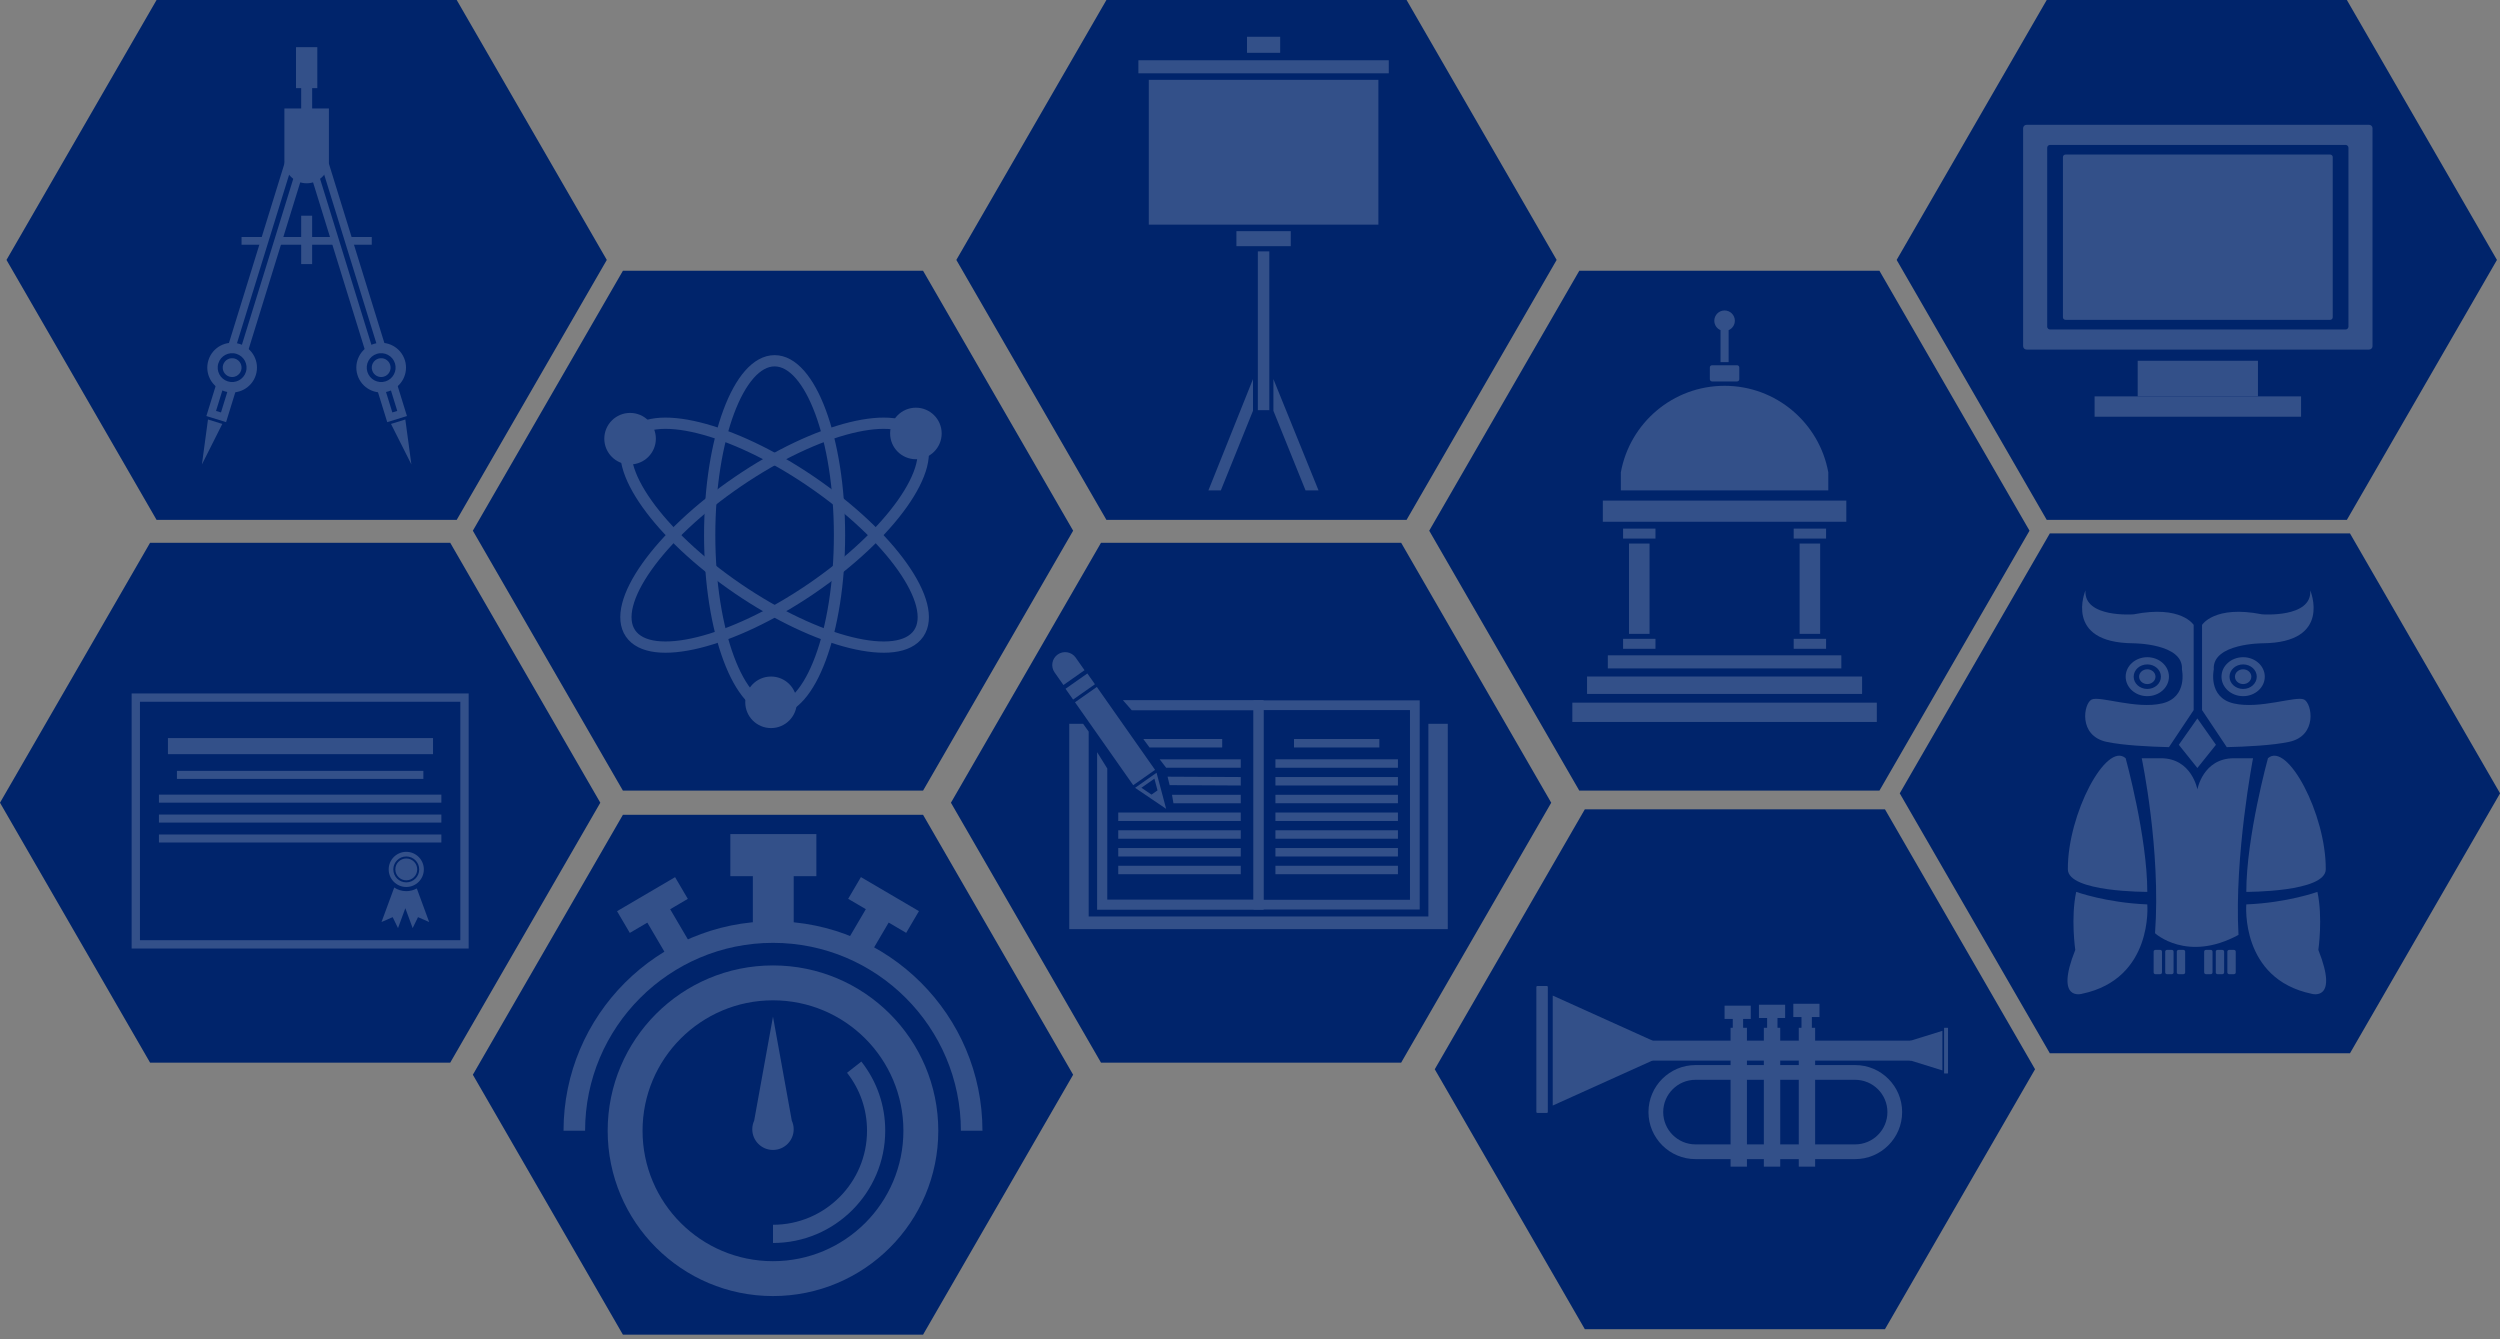 <svg width="407" height="218" viewBox="0 0 407 218" fill="none" xmlns="http://www.w3.org/2000/svg">
<rect x="0" y="0" width="407" height="218" fill="#808080" stroke="none"/>
<path d="M257.108 128.715L232.676 86.398L257.108 44.08H305.972L330.406 86.398L305.972 128.715H257.108Z" fill="#00246B"/>
<path d="M101.41 128.715L76.98 86.398L101.41 44.08H150.274L174.707 86.398L150.274 128.715H101.41Z" fill="#00246B"/>
<path d="M101.41 217.284L76.98 174.966L101.41 132.649H150.274L174.707 174.966L150.274 217.284H101.41Z" fill="#00246B"/>
<path d="M258.009 216.391L233.578 174.074L258.009 131.758H306.873L331.306 174.074L306.873 216.391H258.009Z" fill="#00246B"/>
<path d="M333.712 171.473L309.279 129.156L333.712 86.839H382.577L407.01 129.156L382.577 171.473H333.712Z" fill="#00246B"/>
<path d="M24.433 172.999L0 130.683L24.433 88.365H73.297L97.73 130.683L73.297 172.999H24.433Z" fill="#00246B"/>
<path d="M180.125 84.635L155.693 42.317L180.125 0H228.99L253.423 42.317L228.99 84.635H180.125Z" fill="#00246B"/>
<path d="M25.489 84.635L1.057 42.317L25.489 0H74.353L98.787 42.317L74.353 84.635H25.489Z" fill="#00246B"/>
<path d="M179.243 172.999L154.812 130.683L179.243 88.365H228.108L252.54 130.683L228.108 172.999H179.243Z" fill="#00246B"/>
<path d="M333.208 84.635L308.775 42.317L333.208 0H382.071L406.504 42.317L382.071 84.635H333.208Z" fill="#00246B"/>
<g opacity="0.2">
<path d="M357.13 115.603V101.734C357.13 101.734 355.117 98.47 347.365 100.012C347.365 100.012 339.214 100.646 339.513 96.115C339.513 96.115 335.891 104.635 347.266 104.726C347.266 104.726 355.519 104.726 355.218 108.986C355.218 108.986 356.225 113.519 351.997 114.515C347.769 115.512 341.83 113.246 340.522 113.882C339.214 114.515 338.307 119.773 342.938 120.771C345.612 121.346 349.932 121.56 353.105 121.636L357.13 115.603Z" fill="white"/>
<path d="M358.493 115.603V101.734C358.493 101.734 360.506 98.47 368.258 100.012C368.258 100.012 376.411 100.646 376.11 96.115C376.11 96.115 379.733 104.635 368.357 104.726C368.357 104.726 360.102 104.726 360.405 108.986C360.405 108.986 359.399 113.519 363.626 114.515C367.854 115.512 373.793 113.246 375.101 113.882C376.411 114.515 377.316 119.773 372.685 120.771C370.012 121.346 365.693 121.56 362.519 121.636L358.493 115.603Z" fill="white"/>
<path d="M349.58 106.992C347.635 106.992 346.058 108.411 346.058 110.164C346.058 111.916 347.635 113.335 349.58 113.335C351.526 113.335 353.105 111.916 353.105 110.164C353.105 108.411 351.526 106.992 349.58 106.992ZM349.58 112.161C348.356 112.161 347.362 111.267 347.362 110.164C347.362 109.059 348.356 108.166 349.58 108.166C350.807 108.166 351.799 109.059 351.799 110.164C351.799 111.267 350.807 112.161 349.58 112.161Z" fill="white"/>
<path d="M350.914 110.164C350.914 110.827 350.32 111.366 349.58 111.366C348.845 111.366 348.246 110.826 348.246 110.164C348.246 109.499 348.845 108.961 349.58 108.961C350.32 108.961 350.914 109.5 350.914 110.164Z" fill="white"/>
<path d="M365.182 106.992C363.236 106.992 361.659 108.411 361.659 110.164C361.659 111.916 363.236 113.335 365.182 113.335C367.127 113.335 368.707 111.916 368.707 110.164C368.707 108.411 367.127 106.992 365.182 106.992ZM365.182 112.161C363.957 112.161 362.963 111.267 362.963 110.164C362.963 109.059 363.957 108.166 365.182 108.166C366.409 108.166 367.401 109.059 367.401 110.164C367.401 111.267 366.409 112.161 365.182 112.161Z" fill="white"/>
<path d="M366.518 110.164C366.518 110.827 365.919 111.366 365.182 111.366C364.444 111.366 363.848 110.826 363.848 110.164C363.848 109.499 364.444 108.961 365.182 108.961C365.919 108.961 366.518 109.5 366.518 110.164Z" fill="white"/>
<path d="M357.733 116.962L354.71 121.254L357.733 125.029L360.757 121.254L357.733 116.962Z" fill="white"/>
<path d="M364.427 152.199C363.722 139.419 366.793 123.442 366.793 123.442H363.672C358.64 123.442 357.734 128.519 357.734 128.519C357.734 128.519 356.829 123.442 351.797 123.442H348.674C348.674 123.442 351.822 138.399 350.839 151.927C350.839 151.927 356.046 156.754 364.427 152.199Z" fill="white"/>
<path d="M346.057 123.442C346.057 123.442 349.58 136.224 349.58 145.196C349.58 145.196 336.669 145.26 336.647 141.526C336.589 132.552 342.919 120.638 346.057 123.442Z" fill="white"/>
<path d="M338.005 145.196C338.005 145.196 342.874 146.964 349.579 147.236C349.579 147.236 350.612 159.337 338.964 161.784C338.964 161.784 334.456 163.178 337.853 154.645C337.853 154.645 337.098 149.41 338.005 145.196Z" fill="white"/>
<path d="M369.222 123.442C369.222 123.442 365.699 136.224 365.699 145.196C365.699 145.196 378.612 145.26 378.634 141.526C378.692 132.552 372.362 120.638 369.222 123.442Z" fill="white"/>
<path d="M377.276 145.196C377.276 145.196 372.407 146.964 365.699 147.236C365.699 147.236 364.668 159.337 376.314 161.784C376.314 161.784 380.825 163.178 377.428 154.645C377.428 154.645 378.182 149.41 377.276 145.196Z" fill="white"/>
<path d="M351.969 158.325C351.969 158.475 351.837 158.597 351.668 158.597H350.914C350.749 158.597 350.612 158.475 350.612 158.325V154.911C350.612 154.76 350.749 154.639 350.914 154.639H351.668C351.837 154.639 351.969 154.76 351.969 154.911V158.325Z" fill="white"/>
<path d="M353.857 158.325C353.857 158.475 353.723 158.597 353.556 158.597H352.802C352.635 158.597 352.498 158.475 352.498 158.325V154.911C352.498 154.76 352.635 154.639 352.802 154.639H353.556C353.723 154.639 353.857 154.76 353.857 154.911V158.325Z" fill="white"/>
<path d="M355.745 158.325C355.745 158.475 355.61 158.597 355.444 158.597H354.689C354.522 158.597 354.386 158.475 354.386 158.325V154.911C354.386 154.76 354.522 154.639 354.689 154.639H355.444C355.61 154.639 355.745 154.76 355.745 154.911V158.325Z" fill="white"/>
<path d="M360.199 158.325C360.199 158.475 360.065 158.597 359.898 158.597H359.141C358.975 158.597 358.838 158.475 358.838 158.325V154.911C358.838 154.76 358.975 154.639 359.141 154.639H359.898C360.065 154.639 360.199 154.76 360.199 154.911V158.325Z" fill="white"/>
<path d="M362.088 158.325C362.088 158.475 361.953 158.597 361.786 158.597H361.03C360.863 158.597 360.729 158.475 360.729 158.325V154.911C360.729 154.76 360.863 154.639 361.03 154.639H361.786C361.953 154.639 362.088 154.76 362.088 154.911V158.325Z" fill="white"/>
<path d="M363.976 158.325C363.976 158.475 363.839 158.597 363.672 158.597H362.918C362.751 158.597 362.614 158.475 362.614 158.325V154.911C362.614 154.76 362.751 154.639 362.918 154.639H363.672C363.839 154.639 363.976 154.76 363.976 154.911V158.325Z" fill="white"/>
</g>
<g opacity="0.2">
<path d="M251.985 181.03C251.985 181.112 251.926 181.182 251.851 181.182H250.254C250.181 181.182 250.119 181.113 250.119 181.03V160.675C250.119 160.592 250.181 160.524 250.254 160.524H251.851C251.926 160.524 251.985 160.591 251.985 160.675V181.03Z" fill="white"/>
<path d="M269.036 172.647L252.784 179.983V162.078L269.036 169.415V172.647Z" fill="white"/>
<path d="M311.194 169.415H268.771V172.666H311.194V169.415Z" fill="white"/>
<path d="M316.499 167.375C316.499 167.347 316.52 167.322 316.544 167.322H317.089C317.116 167.322 317.136 167.346 317.136 167.375V174.706C317.136 174.736 317.116 174.759 317.089 174.759H316.544C316.52 174.759 316.499 174.737 316.499 174.706V167.375Z" fill="white"/>
<path d="M310.664 169.543L316.224 167.818V174.264L310.664 172.538V169.543Z" fill="white"/>
<path d="M302.015 188.705H276.028C271.806 188.705 268.371 185.27 268.371 181.048C268.371 176.826 271.806 173.393 276.028 173.393H302.015C306.236 173.393 309.669 176.826 309.669 181.048C309.669 185.27 306.236 188.705 302.015 188.705ZM276.028 175.792C273.129 175.792 270.771 178.149 270.771 181.048C270.771 183.947 273.129 186.306 276.028 186.306H302.015C304.914 186.306 307.271 183.947 307.271 181.048C307.271 178.149 304.914 175.792 302.015 175.792H276.028Z" fill="white"/>
<path d="M283.781 164.702H282.094V168.401H283.781V164.702Z" fill="white"/>
<path d="M285.024 163.724H280.76V165.884H285.024V163.724Z" fill="white"/>
<path d="M289.376 164.545H287.688V168.245H289.376V164.545Z" fill="white"/>
<path d="M290.619 163.569H286.356V165.729H290.619V163.569Z" fill="white"/>
<path d="M294.97 164.39H293.283V168.089H294.97V164.39Z" fill="white"/>
<path d="M296.213 163.412H291.951V165.574H296.213V163.412Z" fill="white"/>
<path d="M284.401 167.322H281.738V189.931H284.401V167.322Z" fill="white"/>
<path d="M289.821 167.322H287.155V189.931H289.821V167.322Z" fill="white"/>
<path d="M295.505 167.322H292.84V189.931H295.505V167.322Z" fill="white"/>
</g>
<g opacity="0.2">
<path d="M75.621 113.571H22.108V153.742H75.621V113.571Z" stroke="white" stroke-width="1.354" stroke-miterlimit="10"/>
<path d="M70.495 120.16H27.341V122.776H70.495V120.16Z" fill="white"/>
<path d="M68.925 125.497H28.805V126.804H68.925V125.497Z" fill="white"/>
<path d="M71.854 129.366H25.876V130.674H71.854V129.366Z" fill="white"/>
<path d="M71.854 132.61H25.876V133.918H71.854V132.61Z" fill="white"/>
<path d="M71.854 135.854H25.876V137.161H71.854V135.854Z" fill="white"/>
<path d="M66.14 138.678C64.56 138.678 63.279 139.959 63.279 141.54C63.279 143.121 64.561 144.401 66.14 144.401C67.721 144.401 69.002 143.121 69.002 141.54C69.002 139.959 67.721 138.678 66.14 138.678ZM66.14 143.649C64.977 143.649 64.031 142.706 64.031 141.541C64.031 140.377 64.977 139.433 66.14 139.433C67.305 139.433 68.248 140.377 68.248 141.541C68.249 142.706 67.305 143.649 66.14 143.649Z" fill="white"/>
<path d="M67.921 141.54C67.921 142.522 67.124 143.319 66.14 143.319C65.158 143.319 64.361 142.522 64.361 141.54C64.361 140.557 65.158 139.76 66.14 139.76C67.124 139.76 67.921 140.557 67.921 141.54Z" fill="white"/>
<path d="M67.855 144.637C67.348 144.919 66.763 145.08 66.139 145.08C65.414 145.08 64.741 144.861 64.179 144.488L62.111 150.106L63.928 149.313L64.796 151.094L65.989 147.856L67.181 151.094L68.051 149.313L69.868 150.106L67.855 144.637Z" fill="white"/>
</g>
<g opacity="0.2">
<path d="M305.546 114.392H255.975V117.534H305.546V114.392Z" fill="white"/>
<path d="M303.148 110.135H258.372V112.973H303.148V110.135Z" fill="white"/>
<path d="M299.768 106.687H261.753V108.816H299.768V106.687Z" fill="white"/>
<path d="M268.547 88.491H265.201V103.191H268.547V88.491Z" fill="white"/>
<path d="M269.51 104H264.237V105.624H269.51V104Z" fill="white"/>
<path d="M269.51 86.057H264.237V87.679H269.51V86.057Z" fill="white"/>
<path d="M296.322 88.491H292.977V103.191H296.322V88.491Z" fill="white"/>
<path d="M297.286 104H292.013V105.624H297.286V104Z" fill="white"/>
<path d="M297.286 86.057H292.013V87.679H297.286V86.057Z" fill="white"/>
<path d="M300.579 81.495H260.939V84.943H300.579V81.495Z" fill="white"/>
<path d="M297.648 76.9C296.197 68.888 289.19 62.809 280.76 62.809C272.329 62.809 265.324 68.888 263.873 76.9V79.84H297.647V76.9H297.648Z" fill="white"/>
<path d="M283.157 61.738C283.157 61.936 282.996 62.099 282.796 62.099H278.723C278.526 62.099 278.362 61.937 278.362 61.738V59.822C278.362 59.622 278.525 59.462 278.723 59.462H282.796C282.995 59.462 283.157 59.621 283.157 59.822V61.738Z" fill="white"/>
<path d="M282.434 52.214C282.434 51.29 281.684 50.542 280.76 50.542C279.839 50.542 279.088 51.29 279.088 52.214C279.088 52.904 279.505 53.496 280.103 53.751V58.957H281.421V53.751C282.014 53.495 282.434 52.904 282.434 52.214Z" fill="white"/>
</g>
<g opacity="0.2">
<path d="M125.841 157.172C110.978 157.172 98.929 169.222 98.929 184.087C98.929 198.949 110.978 210.999 125.841 210.999C140.706 210.999 152.755 198.949 152.755 184.087C152.755 169.222 140.706 157.172 125.841 157.172ZM125.841 205.32C114.114 205.32 104.608 195.812 104.608 184.087C104.608 172.36 114.114 162.853 125.841 162.853C137.568 162.853 147.074 172.36 147.074 184.087C147.075 195.812 137.569 205.32 125.841 205.32Z" fill="white"/>
<path d="M125.843 202.357V199.393C134.284 199.393 141.152 192.527 141.152 184.086C141.152 180.626 140.028 177.362 137.898 174.648L140.229 172.821C142.772 176.062 144.115 179.956 144.115 184.086C144.115 194.159 135.919 202.357 125.843 202.357Z" fill="white"/>
<path d="M159.944 184.087H156.432C156.432 167.219 142.71 153.496 125.843 153.496C108.977 153.496 95.253 167.219 95.253 184.087H91.743C91.743 165.284 107.04 149.985 125.843 149.985C144.645 149.984 159.944 165.283 159.944 184.087Z" fill="white"/>
<path d="M125.842 165.507L122.777 182.444C122.581 182.869 122.47 183.342 122.47 183.842C122.47 185.702 123.979 187.211 125.841 187.211C127.703 187.211 129.213 185.702 129.213 183.842C129.213 183.342 129.101 182.869 128.905 182.444L125.842 165.507Z" fill="white"/>
<path d="M129.214 137.702H122.563V151.915H129.214V137.702Z" fill="white"/>
<path d="M132.904 135.789H118.898V142.64H132.904V135.789Z" fill="white"/>
<path d="M107.991 146.124L104.273 148.306L108.849 156.101L112.566 153.919L107.991 146.124Z" fill="white"/>
<path d="M109.902 142.799L100.456 148.342L102.532 151.879L111.978 146.336L109.902 142.799Z" fill="white"/>
<path d="M137.488 153.923L140.957 148.014L138.082 146.327L140.158 142.791L149.603 148.333L147.527 151.87L144.675 150.195L141.207 156.104L137.488 153.923Z" fill="white"/>
</g>
<g opacity="0.2">
<path d="M224.402 12.997H187.023V36.572H224.402V12.997Z" fill="white"/>
<path d="M226.092 9.811H185.332V11.935H226.092V9.811Z" fill="white"/>
<path d="M210.136 37.633H201.289V40.077H210.136V37.633Z" fill="white"/>
<path d="M206.645 40.925H204.778V66.775H206.645V40.925Z" fill="white"/>
<path d="M208.412 5.984H203.013V8.599H208.412V5.984Z" fill="white"/>
<path d="M196.726 79.84H198.752L203.987 66.875V61.713L196.726 79.84Z" fill="white"/>
<path d="M214.659 79.84H212.544L207.31 66.875V61.713L214.659 79.84Z" fill="white"/>
</g>
<g opacity="0.2">
<path d="M182.809 113.985L184.253 115.635H204.061V146.451H180.264V125.11L178.611 122.454V148.101H205.711V113.985H182.809Z" fill="white"/>
<path d="M230.335 114.81H204.887V147.276H230.335V114.81Z" stroke="white" stroke-width="1.583" stroke-miterlimit="10"/>
<path d="M232.539 117.837V149.202H177.237V119.102L176.335 117.837H174.073V149.202V151.265H177.237H232.539H235.7V149.202V117.837H232.539Z" fill="white"/>
<path d="M198.972 121.689H187.14L186.136 120.314H198.972V121.689Z" fill="white"/>
<path d="M201.996 124.99H189.85L188.792 123.614H201.996V124.99Z" fill="white"/>
<path d="M201.997 127.88L190.417 127.819L190.082 126.444L201.997 126.503V127.88Z" fill="white"/>
<path d="M201.997 130.767H191.035L190.804 129.392H201.997V130.767Z" fill="white"/>
<path d="M201.997 132.281H182.051V133.656H201.997V132.281Z" fill="white"/>
<path d="M201.997 135.17H182.051V136.545H201.997V135.17Z" fill="white"/>
<path d="M201.997 138.06H182.051V139.435H201.997V138.06Z" fill="white"/>
<path d="M201.997 140.948H182.051V142.323H201.997V140.948Z" fill="white"/>
<path d="M224.558 120.314H210.665V121.689H224.558V120.314Z" fill="white"/>
<path d="M227.585 123.614H207.639V124.99H227.585V123.614Z" fill="white"/>
<path d="M227.585 126.503H207.639V127.879H227.585V126.503Z" fill="white"/>
<path d="M227.585 129.392H207.639V130.767H227.585V129.392Z" fill="white"/>
<path d="M227.585 132.281H207.639V133.656H227.585V132.281Z" fill="white"/>
<path d="M227.585 135.17H207.639V136.545H227.585V135.17Z" fill="white"/>
<path d="M227.585 138.06H207.639V139.435H227.585V138.06Z" fill="white"/>
<path d="M227.585 140.948H207.639V142.323H227.585V140.948Z" fill="white"/>
<path d="M178.565 111.834L175.01 114.33L184.49 127.831L188.045 125.335L178.565 111.834Z" fill="white"/>
<path d="M177.022 109.638L173.467 112.134L174.701 113.891L178.255 111.395L177.022 109.638Z" fill="white"/>
<path d="M175.123 107.06C174.456 106.111 173.146 105.882 172.199 106.548C171.249 107.215 171.021 108.524 171.688 109.472L173.128 111.523L176.563 109.11L175.123 107.06Z" fill="white"/>
<path d="M184.791 128.258L189.85 131.683L188.288 125.804L184.791 128.258ZM187.937 126.766L188.444 128.675L187.466 129.361L185.824 128.249L187.937 126.766Z" fill="white"/>
</g>
<g opacity="0.2">
<path d="M385.688 20.319H329.922C329.615 20.319 329.364 20.568 329.364 20.878V56.354C329.364 56.663 329.615 56.912 329.922 56.912H385.688C385.998 56.912 386.246 56.663 386.246 56.354V20.879C386.246 20.569 385.998 20.319 385.688 20.319ZM382.328 53.184C382.328 53.437 382.112 53.642 381.845 53.642H333.764C333.499 53.642 333.283 53.437 333.283 53.184V24.049C333.283 23.794 333.499 23.59 333.764 23.59H381.845C382.112 23.59 382.328 23.794 382.328 24.049V53.184Z" fill="white"/>
<path d="M379.767 51.663C379.767 51.889 379.573 52.073 379.336 52.073H336.278C336.04 52.073 335.846 51.888 335.846 51.663V25.57C335.846 25.342 336.04 25.158 336.278 25.158H379.336C379.573 25.158 379.767 25.342 379.767 25.57V51.663Z" fill="white"/>
<path d="M367.595 58.734H348.014V64.531H367.595V58.734Z" fill="white"/>
<path d="M374.612 64.53H340.999V67.842H374.612V64.53Z" fill="white"/>
</g>
<g opacity="0.2">
<path d="M136.671 87.125C136.671 102.804 131.941 115.516 126.105 115.516C120.268 115.516 115.537 102.804 115.537 87.125C115.537 71.445 120.268 58.733 126.105 58.733C131.941 58.734 136.671 71.445 136.671 87.125Z" stroke="white" stroke-width="1.833" stroke-miterlimit="10"/>
<path d="M132.056 78.395C145.012 87.228 152.85 98.296 149.563 103.118C146.275 107.939 133.108 104.688 120.152 95.856C107.196 87.024 99.36 75.955 102.647 71.132C105.932 66.311 119.102 69.561 132.056 78.395Z" stroke="white" stroke-width="1.833" stroke-miterlimit="10"/>
<path d="M120.152 78.395C107.196 87.228 99.36 98.296 102.647 103.118C105.932 107.939 119.102 104.688 132.056 95.856C145.012 87.024 152.85 75.955 149.561 71.132C146.275 66.311 133.108 69.561 120.152 78.395Z" stroke="white" stroke-width="1.833" stroke-miterlimit="10"/>
<path d="M153.305 70.568C153.305 72.886 151.424 74.764 149.109 74.764C146.79 74.764 144.912 72.885 144.912 70.568C144.912 68.25 146.791 66.372 149.109 66.372C151.424 66.372 153.305 68.251 153.305 70.568Z" fill="white"/>
<path d="M129.719 114.335C129.719 116.653 127.841 118.532 125.525 118.532C123.206 118.532 121.328 116.653 121.328 114.335C121.328 112.017 123.207 110.14 125.525 110.14C127.841 110.14 129.719 112.018 129.719 114.335Z" fill="white"/>
<path d="M106.774 71.418C106.774 73.736 104.893 75.614 102.577 75.614C100.261 75.614 98.381 73.735 98.381 71.418C98.381 69.1 100.262 67.223 102.577 67.223C104.893 67.222 106.774 69.1 106.774 71.418Z" fill="white"/>
</g>
<g opacity="0.2">
<path d="M43.324 38.583H39.324V39.843H42.908C42.995 39.431 43.127 38.985 43.324 38.583Z" fill="white"/>
<path d="M56.435 38.583C56.46 38.719 56.481 38.855 56.498 38.992C56.607 39.278 56.733 39.561 56.859 39.843H60.523V38.583H56.435Z" fill="white"/>
<path d="M54.112 38.583H45.557C45.459 39.004 45.329 39.449 45.138 39.843H54.586C54.403 39.432 54.242 39.013 54.112 38.583Z" fill="white"/>
<path d="M63.461 62.968L64.675 66.898L63.874 67.147L62.67 63.26C62.242 63.378 61.817 63.426 61.397 63.408L63.041 68.724L66.251 67.731L64.507 62.088C64.253 62.445 63.913 62.746 63.461 62.968Z" fill="white"/>
<path d="M60.631 56.664L51.148 26.009L51.952 25.761L61.406 56.319C61.807 56.188 62.22 56.135 62.639 56.207C62.657 56.21 62.675 56.217 62.694 56.22L52.784 24.186L49.573 25.179L59.544 57.414C59.879 57.145 60.246 56.88 60.631 56.664Z" fill="white"/>
<path d="M60.859 55.986C58.726 56.645 57.531 58.911 58.192 61.043C58.85 63.178 61.116 64.372 63.249 63.712C65.382 63.051 66.576 60.788 65.919 58.654C65.256 56.52 62.993 55.326 60.859 55.986ZM62.748 62.093C61.509 62.477 60.194 61.782 59.811 60.542C59.426 59.303 60.121 57.987 61.361 57.604C62.6 57.221 63.916 57.915 64.299 59.154C64.683 60.393 63.989 61.71 62.748 62.093Z" fill="white"/>
<path d="M63.52 59.395C63.77 60.203 63.318 61.063 62.509 61.312C61.7 61.563 60.84 61.11 60.592 60.3C60.341 59.492 60.793 58.633 61.602 58.383C62.412 58.133 63.269 58.587 63.52 59.395Z" fill="white"/>
<path d="M63.653 69.015L65.987 68.293L66.975 75.614L63.653 69.015Z" fill="white"/>
<path d="M36.386 62.968L35.172 66.898L35.975 67.147L37.177 63.26C37.607 63.378 38.03 63.426 38.45 63.408L36.806 68.724L33.596 67.731L35.342 62.088C35.593 62.445 35.935 62.746 36.386 62.968Z" fill="white"/>
<path d="M39.215 56.664L48.7 26.009L47.898 25.761L38.444 56.319C38.042 56.188 37.629 56.135 37.211 56.207C37.191 56.21 37.174 56.217 37.155 56.22L47.063 24.186L50.274 25.179L40.303 57.414C39.968 57.145 39.603 56.88 39.215 56.664Z" fill="white"/>
<path d="M33.928 58.654C33.268 60.787 34.462 63.05 36.595 63.711C38.731 64.372 40.994 63.177 41.655 61.042C42.315 58.91 41.12 56.644 38.985 55.985C36.852 55.326 34.588 56.52 33.928 58.654ZM35.546 59.154C35.929 57.915 37.245 57.22 38.486 57.604C39.725 57.987 40.419 59.303 40.036 60.543C39.653 61.782 38.336 62.477 37.096 62.093C35.856 61.71 35.163 60.393 35.546 59.154Z" fill="white"/>
<path d="M36.327 59.395C36.076 60.203 36.53 61.063 37.34 61.312C38.148 61.563 39.007 61.11 39.257 60.3C39.505 59.492 39.053 58.634 38.244 58.383C37.434 58.133 36.577 58.587 36.327 59.395Z" fill="white"/>
<path d="M36.191 69.015L33.859 68.293L32.872 75.614L36.191 69.015Z" fill="white"/>
<path d="M46.299 26.217C46.299 28.218 47.923 29.841 49.924 29.841C51.925 29.841 53.547 28.218 53.547 26.217V17.658H46.3L46.299 26.217Z" fill="white"/>
<path d="M50.818 9.991H49.033V18.707H50.818V9.991Z" fill="white"/>
<path d="M51.657 7.679H48.191V14.349H51.657V7.679Z" fill="white"/>
<path d="M50.816 35.118H49.031V42.994H50.816V35.118Z" fill="white"/>
</g>
</svg>
